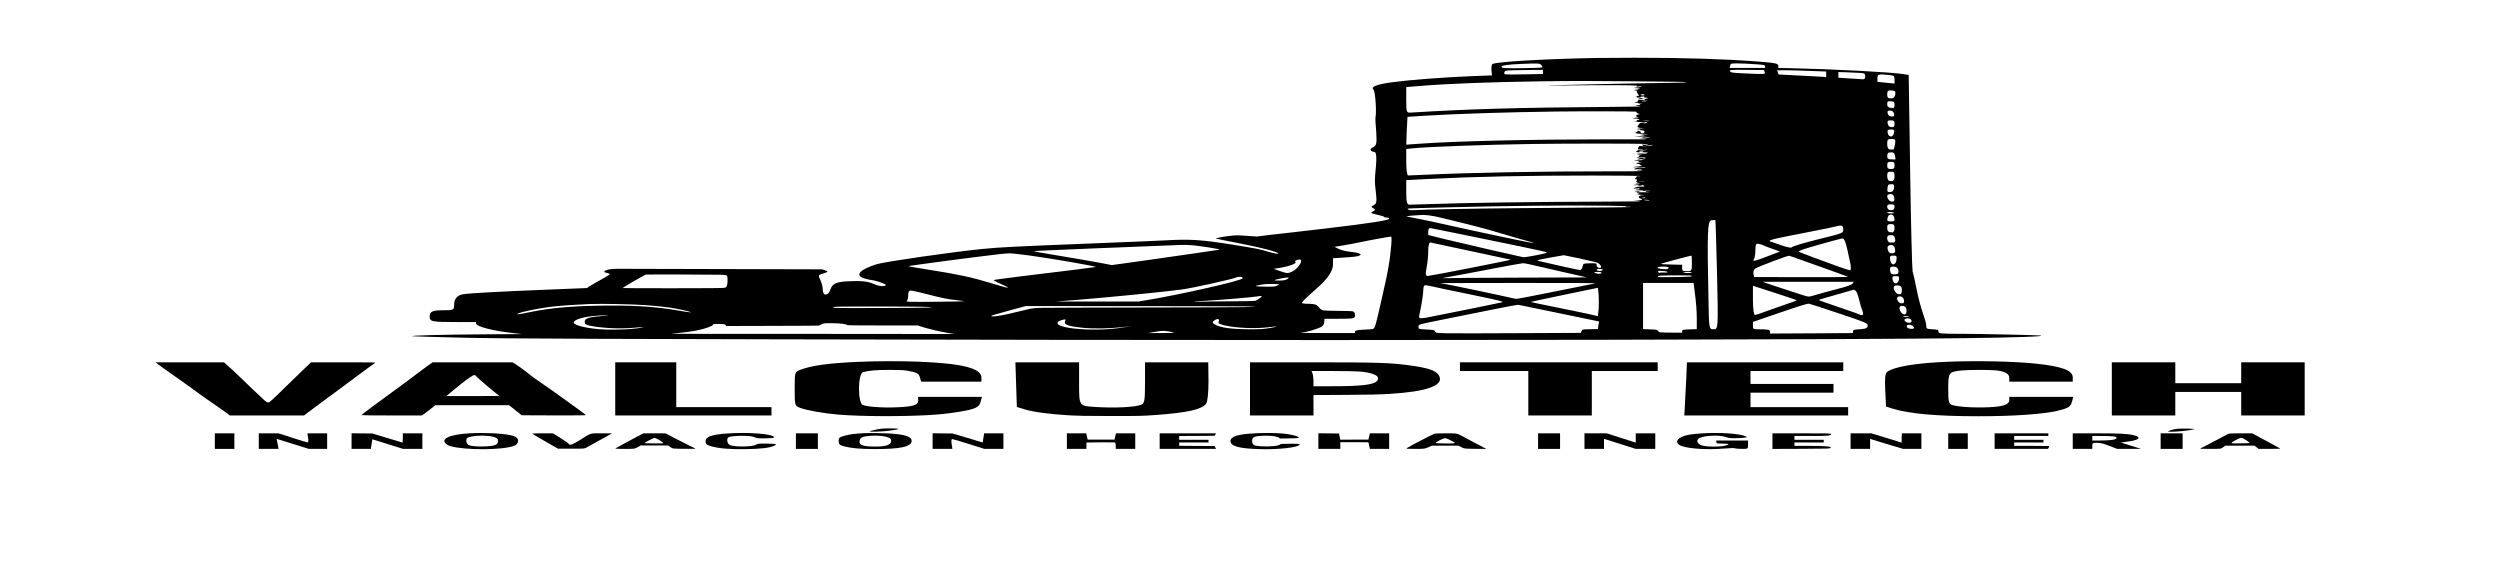 <?xml version="1.0" encoding="UTF-8"?>
<svg xmlns="http://www.w3.org/2000/svg" xmlns:xlink="http://www.w3.org/1999/xlink" width="300px" height="70px" viewBox="0 0 300 70" version="1.1">
<g id="surface1">
<path style=" stroke:none;fill-rule:nonzero;fill:rgb(0%,0%,0%);fill-opacity:1;" d="M 191.457 6.957 C 185.246 7.078 179.707 7.402 179.094 7.68 C 179.004 7.73 178.945 8.059 178.977 8.406 L 179.035 9.047 L 176.457 9.145 C 173.262 9.273 169.102 9.594 167.082 9.867 C 165.176 10.125 164.445 10.418 164.824 10.773 C 165.031 10.961 165.207 13.43 165.059 14.082 C 165.031 14.168 165.059 14.957 165.148 15.836 C 165.234 17.211 165.176 17.465 164.797 17.656 C 164.297 17.883 164.387 18.148 164.973 18.258 C 165.148 18.289 165.207 18.93 165.117 19.898 C 164.941 21.812 164.941 21.652 165.117 23.188 C 165.234 24.172 165.176 24.469 164.855 24.613 C 164.531 24.77 164.504 24.836 164.797 24.988 C 165.059 25.133 165.059 25.215 164.766 25.367 C 164.414 25.551 164.445 25.57 165.234 25.758 C 165.734 25.867 166.113 25.988 166.113 26.031 C 166.113 26.078 166.262 26.113 166.406 26.113 C 166.582 26.113 166.699 26.172 166.699 26.246 C 166.699 26.434 164.27 26.805 159.289 27.395 C 157.062 27.652 154.953 27.898 154.602 27.938 C 154.25 27.973 153.254 28.086 152.375 28.191 L 150.82 28.383 L 149.621 28.301 C 148.449 28.219 148.391 28.219 147.598 28.305 C 146.809 28.391 145.898 28.566 145.898 28.625 C 145.898 28.637 147.16 28.898 148.711 29.195 C 151.496 29.727 153.75 30.344 153.34 30.445 C 153.254 30.473 152.754 30.379 152.285 30.234 C 151.172 29.898 150.793 29.824 148.008 29.375 C 144.289 28.777 142.793 28.676 140.188 28.828 C 139.543 28.871 135.41 29.043 130.988 29.215 C 121.934 29.57 120 29.668 117.922 29.871 C 114.316 30.227 106.23 31.395 105.207 31.703 C 103.156 32.34 102.539 33.043 103.711 33.406 C 104.035 33.5 104.414 33.598 104.59 33.609 C 105.176 33.664 106.379 34.098 106.289 34.215 C 106.145 34.418 105.469 34.355 104.883 34.09 C 104.121 33.742 103.301 33.664 101.516 33.77 C 100.43 33.832 99.934 34.062 99.727 34.555 C 99.523 35.16 99.316 35.367 98.996 35.34 C 98.848 35.324 98.73 35.051 98.73 34.73 C 98.73 34.406 98.586 33.891 98.438 33.582 C 98.176 33.055 98.176 33.004 98.73 32.836 C 99.406 32.629 99.434 32.586 98.996 32.434 L 98.672 32.32 L 87.043 32.289 C 80.656 32.27 75.176 32.258 74.855 32.258 C 73.535 32.25 73.242 32.27 72.832 32.398 C 72.363 32.539 72.422 32.688 72.98 32.797 C 73.273 32.848 73.215 32.941 72.688 33.234 C 71.574 33.852 70.93 34.238 70.664 34.406 L 70.43 34.566 L 65.305 34.773 C 59.68 35 56.281 35.188 55.547 35.312 C 54.875 35.434 54.492 35.867 54.492 36.578 C 54.492 37.215 54.434 37.234 53.027 37.234 C 51.914 37.234 51.562 37.402 51.562 37.949 C 51.562 38.609 51.738 38.645 54.934 38.645 L 57.129 38.645 L 57.129 38.805 C 57.129 39.18 59.062 39.684 61.555 39.969 L 62.668 40.09 L 58.215 40.117 C 52.91 40.152 48.957 40.258 49.543 40.352 C 49.66 40.371 51.562 40.426 55.227 40.516 C 60.586 40.645 70.488 40.684 126.418 40.781 C 168.078 40.859 223.125 40.754 235.695 40.582 C 242.375 40.492 245.598 40.371 244.836 40.258 C 244.543 40.215 237.656 40.062 235.695 40.059 C 232.793 40.055 232.617 40.039 232.617 39.781 C 232.617 39.578 232.531 39.547 231.887 39.512 C 231.184 39.469 231.152 39.453 231.152 39.07 C 231.152 38.848 230.949 38.137 230.715 37.484 C 230.48 36.832 230.156 35.559 229.98 34.656 C 229.805 33.754 229.602 32.82 229.512 32.586 C 229.453 32.348 229.309 26.941 229.219 20.574 L 229.043 9 L 228.457 8.898 C 226.992 8.66 219.961 8.289 214.746 8.18 L 213.398 8.152 L 213.398 7.91 C 213.398 7.613 213.105 7.551 210.938 7.383 C 207.16 7.086 201.828 6.922 196.172 6.93 C 194.062 6.938 191.953 6.949 191.457 6.957 Z M 184.98 7.84 C 185.098 7.965 185.098 8.09 185.012 8.105 C 184.922 8.129 183.926 8.16 182.785 8.18 C 180.559 8.215 180.176 8.188 180.176 7.996 C 180.207 7.848 180.969 7.738 182.434 7.676 C 184.719 7.578 184.777 7.582 184.98 7.84 Z M 210.586 7.703 C 211.73 7.785 211.816 7.801 211.816 7.977 L 211.816 8.156 L 207.57 8.156 L 207.598 7.984 C 207.656 7.609 207.656 7.609 208.535 7.609 C 208.977 7.609 209.883 7.652 210.586 7.703 Z M 211.758 8.645 C 211.875 8.922 211.816 8.926 209.355 8.809 C 208.039 8.746 207.746 8.715 207.656 8.617 C 207.453 8.375 207.57 8.363 209.707 8.387 L 211.672 8.406 Z M 185.156 8.633 L 185.156 8.879 L 183.047 8.918 C 181.875 8.941 180.793 8.945 180.676 8.926 C 180.527 8.914 180.469 8.801 180.527 8.676 C 180.617 8.453 180.617 8.453 181.789 8.426 C 182.434 8.414 183.457 8.395 184.074 8.391 L 185.156 8.387 Z M 217.121 8.508 L 219.141 8.582 L 219.141 9.238 L 216.301 9.086 L 213.43 8.938 L 213.34 8.68 L 213.254 8.43 L 214.191 8.43 C 214.688 8.43 216.008 8.461 217.121 8.508 Z M 223.301 8.754 C 223.742 8.789 223.828 8.859 223.828 9.164 C 223.828 9.363 223.742 9.523 223.594 9.516 C 223.477 9.508 222.773 9.465 221.984 9.414 L 220.605 9.328 L 220.605 8.648 L 221.691 8.68 C 222.305 8.699 223.039 8.73 223.301 8.754 Z M 226.699 9.004 C 227.285 9.07 227.344 9.109 227.344 9.551 L 227.344 10.027 L 226.32 9.926 L 225.293 9.82 L 225.293 9.375 C 225.293 8.898 225.441 8.863 226.699 9.004 Z M 195.996 9.758 C 198.488 9.785 200.918 9.812 201.387 9.816 C 201.855 9.816 202.297 9.844 202.355 9.871 C 202.414 9.902 201.594 9.93 200.039 9.949 C 196.262 9.988 186.594 10.203 186.066 10.258 C 185.684 10.293 185.742 10.301 186.328 10.281 C 188.027 10.223 195.383 10.195 195.793 10.246 C 196.027 10.277 196.262 10.285 196.379 10.273 C 196.465 10.258 196.496 10.293 196.406 10.355 C 196.348 10.41 196.348 10.43 196.465 10.398 C 196.555 10.371 196.758 10.355 196.906 10.367 C 197.258 10.402 196.523 10.523 196.145 10.492 C 195.996 10.477 196.113 10.508 196.406 10.562 C 196.965 10.664 196.965 10.664 196.406 10.664 C 195.996 10.664 195.938 10.672 196.23 10.703 C 196.465 10.723 196.641 10.758 196.641 10.777 C 196.641 10.797 196.465 10.832 196.23 10.852 C 196.027 10.875 195.996 10.891 196.172 10.891 C 196.348 10.891 196.465 10.945 196.438 11.016 C 196.438 11.086 196.496 11.23 196.582 11.332 C 196.699 11.438 196.699 11.516 196.582 11.508 C 196.465 11.492 196.379 11.539 196.379 11.598 C 196.379 11.66 196.465 11.711 196.613 11.711 C 196.758 11.711 196.875 11.68 196.875 11.645 C 196.875 11.605 197.023 11.574 197.199 11.574 C 197.344 11.574 197.402 11.598 197.285 11.625 C 197.199 11.652 197.285 11.695 197.492 11.715 C 197.844 11.75 197.844 11.77 197.52 11.848 C 197.316 11.898 197.258 11.969 197.375 12 C 197.492 12.031 197.375 12.031 197.082 11.988 C 196.641 11.934 196.582 11.941 196.582 12.027 C 196.582 12.164 196.555 12.18 196.23 12.277 C 196.027 12.336 196.027 12.352 196.262 12.332 C 196.438 12.312 196.582 12.332 196.582 12.367 C 196.582 12.41 196.758 12.441 196.965 12.445 C 197.227 12.445 197.227 12.453 196.965 12.469 C 196.758 12.48 196.699 12.523 196.789 12.562 C 196.906 12.613 196.848 12.629 196.641 12.605 C 196.145 12.559 196.203 12.652 196.73 12.727 C 197.109 12.789 196.672 12.801 193.125 12.828 C 182.199 12.91 176.164 13.082 169.277 13.512 C 168.781 13.543 168.75 13.453 168.75 11.996 L 168.75 10.449 L 170.508 10.305 C 173.645 10.043 179.035 9.84 184.953 9.758 C 188.848 9.703 190.898 9.703 195.996 9.758 Z M 227.402 10.969 C 227.461 11.043 227.461 11.258 227.402 11.449 C 227.316 11.715 227.199 11.805 226.875 11.805 C 226.555 11.805 226.465 11.707 226.465 11.324 C 226.465 10.938 226.555 10.848 226.875 10.848 C 227.141 10.848 227.344 10.902 227.402 10.969 Z M 197.344 11.387 C 197.344 11.438 197.227 11.465 197.109 11.457 C 196.992 11.441 196.875 11.402 196.875 11.367 C 196.875 11.328 196.992 11.301 197.109 11.301 C 197.227 11.301 197.344 11.344 197.344 11.387 Z M 197.609 12.121 C 197.52 12.145 197.285 12.168 197.141 12.168 C 196.965 12.168 196.934 12.145 197.023 12.121 C 197.109 12.094 197.344 12.078 197.492 12.078 C 197.668 12.078 197.695 12.094 197.609 12.121 Z M 227.344 12.586 C 227.344 12.945 227.285 12.992 226.906 12.941 C 226.582 12.902 226.465 12.789 226.465 12.504 C 226.465 12.188 226.523 12.133 226.906 12.148 C 227.258 12.172 227.344 12.262 227.344 12.586 Z M 227.285 13.645 C 227.344 13.918 227.285 13.996 226.992 13.98 C 226.73 13.969 226.582 13.844 226.523 13.609 C 226.465 13.336 226.523 13.258 226.816 13.27 C 227.082 13.285 227.227 13.406 227.285 13.645 Z M 196.32 13.398 C 196.348 13.422 196.379 13.48 196.406 13.52 C 196.438 13.566 196.555 13.625 196.672 13.656 C 196.789 13.684 196.758 13.723 196.613 13.734 C 196.203 13.777 196.289 14.086 196.699 14.055 C 196.875 14.039 196.699 14.074 196.32 14.121 C 195.852 14.191 195.762 14.219 196.086 14.219 C 196.613 14.219 196.965 14.34 196.555 14.383 C 196.406 14.395 196.348 14.445 196.438 14.496 C 196.555 14.551 196.496 14.582 196.23 14.582 C 195.938 14.582 195.938 14.594 196.262 14.625 C 196.496 14.648 196.848 14.656 197.051 14.641 C 197.551 14.613 197.902 14.715 197.492 14.777 C 197.227 14.82 197.199 14.816 197.344 14.746 C 197.492 14.688 197.434 14.668 197.168 14.684 C 196.965 14.691 196.758 14.785 196.699 14.879 C 196.641 14.98 196.555 15.094 196.523 15.129 C 196.438 15.285 196.613 15.359 197.109 15.363 C 197.551 15.367 197.551 15.371 197.109 15.391 C 196.848 15.398 196.555 15.441 196.465 15.477 C 196.379 15.516 196.406 15.531 196.613 15.516 C 196.789 15.5 196.875 15.523 196.816 15.566 C 196.758 15.617 196.875 15.648 197.051 15.645 C 197.227 15.641 197.344 15.707 197.344 15.816 C 197.316 16.023 196.875 16.062 196.875 15.863 C 196.875 15.785 196.758 15.715 196.582 15.699 C 196.406 15.688 196.379 15.703 196.465 15.746 C 196.582 15.781 196.523 15.84 196.348 15.871 C 195.938 15.949 196.699 16.109 197.227 16.059 C 197.492 16.035 197.461 16.051 197.168 16.109 C 196.758 16.188 196.789 16.191 197.258 16.164 C 197.961 16.125 197.871 16.156 196.965 16.293 L 196.145 16.41 L 197.023 16.383 C 197.754 16.359 197.812 16.363 197.375 16.406 C 197.109 16.434 196.934 16.48 197.051 16.5 C 197.141 16.527 197.402 16.523 197.695 16.488 C 198.105 16.434 198.105 16.441 197.785 16.535 C 197.461 16.625 197.344 16.629 196.934 16.578 C 196.555 16.535 196.555 16.543 196.992 16.621 L 197.52 16.719 L 192.746 16.719 C 183.547 16.727 174.758 16.93 170.363 17.246 L 168.75 17.359 L 168.809 15.691 L 168.898 14.023 L 170.801 13.898 C 174.523 13.664 180.617 13.465 186.77 13.383 C 189.641 13.344 196.289 13.355 196.32 13.398 Z M 197.902 14.527 C 197.812 14.543 197.578 14.527 197.375 14.496 C 197.109 14.449 197.141 14.445 197.551 14.473 C 197.844 14.488 197.988 14.516 197.902 14.527 Z M 227.344 14.859 C 227.344 15.172 227.258 15.27 226.992 15.258 C 226.73 15.242 226.582 15.105 226.523 14.844 C 226.465 14.512 226.523 14.445 226.906 14.445 C 227.258 14.445 227.344 14.52 227.344 14.859 Z M 227.285 15.961 C 227.227 16.207 227.082 16.383 226.906 16.383 C 226.73 16.383 226.582 16.207 226.523 15.961 C 226.465 15.605 226.523 15.539 226.906 15.539 C 227.285 15.539 227.344 15.605 227.285 15.961 Z M 227.402 17.305 C 227.344 17.648 227.258 17.941 227.199 17.945 C 227.141 17.957 226.965 17.949 226.789 17.934 C 226.582 17.914 226.465 17.676 226.465 17.289 C 226.465 16.738 226.523 16.68 226.992 16.68 C 227.434 16.68 227.492 16.734 227.402 17.305 Z M 197.402 17.281 C 197.902 17.359 197.844 17.43 197.344 17.367 C 197.023 17.328 196.992 17.34 197.109 17.43 L 197.227 17.547 L 197.785 17.449 C 198.105 17.395 198.34 17.367 198.34 17.395 C 198.34 17.48 197.285 17.59 196.965 17.539 C 196.758 17.508 196.641 17.523 196.641 17.602 C 196.641 17.66 196.613 17.723 196.582 17.75 C 196.555 17.773 196.523 17.836 196.555 17.887 C 196.582 17.965 196.641 17.969 196.875 17.91 C 197.023 17.875 197.168 17.863 197.168 17.891 C 197.168 17.918 196.992 17.965 196.789 17.992 C 196.32 18.051 196.172 18.273 196.613 18.273 C 196.758 18.273 196.848 18.258 196.73 18.234 C 196.641 18.211 196.699 18.18 196.875 18.16 C 197.023 18.148 197.168 18.16 197.168 18.203 C 197.168 18.238 197.316 18.273 197.52 18.285 C 198.02 18.312 197.551 18.461 196.875 18.488 C 196.555 18.504 196.379 18.531 196.465 18.551 C 196.555 18.574 196.789 18.578 196.965 18.562 C 197.168 18.543 197.141 18.562 196.906 18.605 C 196.699 18.648 196.582 18.711 196.672 18.75 C 196.758 18.781 196.672 18.836 196.496 18.863 C 196.32 18.891 196.289 18.914 196.465 18.914 C 196.641 18.914 196.906 18.891 197.109 18.859 C 197.375 18.816 197.461 18.816 197.461 18.859 C 197.461 18.891 197.344 18.914 197.227 18.914 C 197.082 18.914 196.816 18.961 196.641 19.027 C 196.262 19.152 196.672 19.188 197.141 19.059 C 197.316 19.016 197.461 19.004 197.461 19.035 C 197.461 19.062 197.316 19.105 197.168 19.117 C 196.992 19.137 196.934 19.168 197.023 19.191 C 197.141 19.215 196.992 19.23 196.758 19.23 C 196.523 19.23 196.23 19.254 196.145 19.277 C 196.027 19.305 196.113 19.316 196.348 19.312 C 196.582 19.305 196.699 19.332 196.641 19.387 C 196.582 19.434 196.699 19.492 196.934 19.516 C 197.227 19.551 197.199 19.555 196.816 19.535 C 196.465 19.52 196.348 19.535 196.379 19.602 C 196.406 19.645 196.555 19.688 196.699 19.688 C 196.848 19.688 196.875 19.699 196.789 19.715 C 196.699 19.734 196.73 19.781 196.906 19.828 C 197.109 19.891 197.051 19.926 196.582 19.969 C 196.262 20 195.996 20.047 195.996 20.07 C 195.996 20.098 196.145 20.094 196.32 20.066 C 196.699 20.008 197.461 20.039 197.461 20.105 C 197.461 20.137 197.316 20.133 197.082 20.102 C 196.758 20.066 196.582 20.078 196.32 20.172 C 195.969 20.297 196.145 20.391 196.555 20.285 C 196.73 20.238 196.848 20.242 196.965 20.301 C 197.082 20.344 197.051 20.367 196.906 20.352 C 196.758 20.34 196.582 20.355 196.465 20.395 C 196.379 20.438 196.496 20.461 196.789 20.461 C 197.168 20.461 197.199 20.477 196.934 20.516 C 196.699 20.555 195.441 20.566 192.863 20.562 C 186.035 20.539 176.133 20.723 171.094 20.965 C 170.039 21.012 169.102 21.055 168.984 21.055 C 168.84 21.055 168.75 20.34 168.75 19.465 L 168.75 17.875 L 169.484 17.801 C 171.301 17.613 178.332 17.359 183.84 17.277 C 188.086 17.211 196.992 17.219 197.402 17.281 Z M 197.461 18.023 C 197.258 18.059 196.965 18.094 196.789 18.094 C 196.613 18.094 196.73 18.059 197.051 18.023 C 197.785 17.938 197.93 17.938 197.461 18.023 Z M 227.402 18.695 C 227.461 18.926 227.461 19.125 227.434 19.137 C 227.402 19.145 227.168 19.141 226.906 19.125 C 226.555 19.105 226.465 19.016 226.465 18.715 C 226.465 18.508 226.555 18.32 226.672 18.305 C 227.168 18.23 227.316 18.305 227.402 18.695 Z M 227.344 19.848 C 227.344 20.203 227.258 20.281 226.906 20.281 C 226.555 20.281 226.465 20.203 226.465 19.848 C 226.465 19.492 226.555 19.414 226.906 19.414 C 227.258 19.414 227.344 19.492 227.344 19.848 Z M 227.344 21.168 C 227.344 21.688 227.109 21.855 226.641 21.664 C 226.555 21.625 226.465 21.367 226.465 21.094 C 226.465 20.684 226.555 20.598 226.906 20.598 C 227.285 20.598 227.344 20.695 227.344 21.168 Z M 196.672 21.109 C 196.934 21.137 196.906 21.145 196.613 21.145 C 196.379 21.145 196.262 21.156 196.348 21.172 C 196.438 21.188 196.406 21.27 196.289 21.355 C 196.145 21.441 196.172 21.512 196.32 21.512 C 196.465 21.512 196.496 21.594 196.406 21.691 C 196.289 21.812 196.348 21.898 196.582 21.941 C 196.848 21.988 196.848 22.012 196.613 22.012 C 196.438 22.012 196.289 22.035 196.289 22.062 C 196.289 22.086 196.465 22.094 196.672 22.078 C 196.848 22.062 196.789 22.078 196.523 22.117 C 195.82 22.203 195.852 22.254 196.582 22.215 C 196.906 22.203 197.168 22.203 197.199 22.227 C 197.199 22.242 197.258 22.297 197.316 22.34 C 197.375 22.391 197.258 22.406 196.992 22.391 C 196.758 22.375 196.465 22.414 196.289 22.488 C 195.91 22.648 195.91 22.672 196.379 22.613 C 196.672 22.578 196.758 22.586 196.758 22.648 C 196.758 22.695 196.641 22.723 196.523 22.715 C 196.406 22.699 196.289 22.715 196.289 22.734 C 196.289 22.762 196.496 22.785 196.73 22.785 C 196.965 22.785 197.168 22.805 197.168 22.832 C 197.168 22.855 196.992 22.879 196.758 22.879 C 196.145 22.879 195.938 22.953 196.465 22.988 C 196.699 23 196.816 22.996 196.73 22.973 C 196.555 22.922 197.695 22.855 197.961 22.895 C 198.078 22.91 197.988 22.922 197.812 22.922 C 197.609 22.922 197.461 22.953 197.461 22.996 C 197.461 23.035 197.609 23.051 197.812 23.031 C 197.988 23.016 198.047 23.02 197.961 23.047 C 197.844 23.074 197.434 23.082 197.051 23.074 C 196.32 23.051 196.172 23.105 196.672 23.227 C 196.789 23.254 196.699 23.289 196.523 23.301 C 196.289 23.316 196.438 23.344 196.875 23.371 C 197.285 23.398 197.402 23.418 197.168 23.418 C 196.641 23.426 196.465 23.711 196.875 23.84 C 197.258 23.945 196.965 24.062 196.32 24.066 C 195.938 24.066 195.969 24.074 196.406 24.102 C 197.375 24.164 196.582 24.18 193.215 24.191 C 183.781 24.223 175.84 24.332 171.359 24.496 C 170.332 24.531 169.309 24.562 169.133 24.562 C 168.84 24.562 168.75 24.238 168.75 23.086 L 168.75 21.613 L 171.477 21.473 C 177.102 21.188 183.34 21.059 191.105 21.066 C 193.977 21.074 196.496 21.09 196.672 21.109 Z M 197.375 21.812 C 197.285 21.824 197.023 21.828 196.816 21.816 C 196.582 21.801 196.672 21.789 196.992 21.789 C 197.316 21.785 197.492 21.797 197.375 21.812 Z M 227.285 22.566 C 227.227 22.895 227.082 23.035 226.816 23.051 C 226.523 23.062 226.438 22.969 226.496 22.621 C 226.523 22.156 226.582 22.102 227.082 22.102 C 227.258 22.102 227.344 22.285 227.285 22.566 Z M 227.316 23.77 C 227.344 24.109 227.285 24.203 226.992 24.191 C 226.613 24.168 226.289 23.473 226.582 23.348 C 226.992 23.191 227.285 23.363 227.316 23.77 Z M 197.461 23.742 C 197.461 23.766 197.316 23.789 197.141 23.789 C 196.992 23.789 196.934 23.766 197.023 23.742 C 197.109 23.715 197.258 23.699 197.344 23.699 C 197.402 23.699 197.461 23.715 197.461 23.742 Z M 197.902 24.016 C 197.988 24.039 197.961 24.062 197.785 24.062 C 197.637 24.062 197.402 24.039 197.316 24.016 C 197.227 23.988 197.258 23.973 197.434 23.973 C 197.578 23.973 197.812 23.988 197.902 24.016 Z M 227.344 24.809 C 227.344 24.969 227.258 25.137 227.168 25.18 C 226.816 25.32 226.465 25.148 226.465 24.824 C 226.465 24.582 226.555 24.52 226.906 24.52 C 227.258 24.52 227.344 24.582 227.344 24.809 Z M 192.863 24.684 C 194.531 24.703 195.117 24.73 195.117 24.777 C 195.117 24.812 195.266 24.828 195.41 24.812 C 195.586 24.801 195.703 24.805 195.703 24.828 C 195.703 24.875 194.387 24.887 182.668 24.977 C 176.953 25.023 170.977 25.133 169.602 25.219 C 169.25 25.242 169.074 25.219 168.984 25.133 C 168.809 25 168.547 25.016 173.438 24.887 C 180.734 24.695 188 24.617 192.863 24.684 Z M 227.285 25.535 C 227.344 25.578 227.199 25.613 226.934 25.613 C 226.641 25.613 226.465 25.57 226.465 25.516 C 226.465 25.406 227.141 25.422 227.285 25.535 Z M 227.316 26.16 C 227.375 26.516 227.316 26.57 226.906 26.57 C 226.496 26.57 226.438 26.516 226.496 26.215 C 226.523 26.023 226.613 25.836 226.699 25.805 C 227.023 25.66 227.227 25.781 227.316 26.16 Z M 172.148 25.953 C 172.559 26.039 173.352 26.219 173.848 26.352 C 174.375 26.48 175.605 26.789 176.602 27.027 C 177.57 27.27 179.238 27.73 180.293 28.055 C 181.348 28.379 182.668 28.762 183.223 28.902 C 183.781 29.047 184.133 29.168 183.984 29.168 C 183.723 29.168 176.691 27.68 173.293 26.91 C 172.207 26.66 170.715 26.352 170.012 26.219 C 169.336 26.09 168.75 25.973 168.75 25.957 C 168.75 25.918 170.305 25.797 170.859 25.793 C 171.125 25.793 171.711 25.867 172.148 25.953 Z M 206.047 32.957 C 206.191 39.402 206.191 39.512 205.637 39.512 C 205.078 39.512 205.078 39.43 205.02 36.078 C 204.844 27.844 204.902 26.477 205.371 26.434 C 205.605 26.41 205.812 26.395 205.84 26.398 C 205.871 26.406 205.957 29.359 206.047 32.957 Z M 227.344 27.391 C 227.344 27.664 227.227 27.891 227.082 27.891 C 226.613 27.891 226.465 27.754 226.465 27.316 C 226.465 26.965 226.555 26.887 226.906 26.887 C 227.258 26.887 227.344 26.973 227.344 27.391 Z M 221.191 27.508 C 221.191 27.984 221.281 27.949 217.941 28.777 C 216.594 29.113 215.039 29.578 215.039 29.652 C 215.039 29.789 214.484 29.695 213.75 29.426 C 213.312 29.27 212.785 29.09 212.551 29.02 C 211.992 28.852 212.375 28.746 216.68 27.914 C 218.645 27.535 220.312 27.191 220.402 27.148 C 220.52 27.105 220.723 27.07 220.898 27.07 C 221.074 27.07 221.191 27.238 221.191 27.508 Z M 174.816 28.004 C 180.469 29.152 185.246 30.145 185.508 30.242 C 185.742 30.324 185.566 30.387 184.395 30.621 C 183.633 30.773 182.902 30.883 182.785 30.867 C 182.375 30.793 175.43 29.199 173.438 28.711 L 171.387 28.203 L 171.387 27.766 C 171.387 27.52 171.504 27.344 171.621 27.367 C 171.77 27.395 173.203 27.676 174.816 28.004 Z M 227.402 28.625 C 227.492 29.051 227.375 29.156 226.789 29.102 C 226.438 29.066 226.32 28.293 226.672 28.242 C 227.168 28.164 227.316 28.242 227.402 28.625 Z M 166.875 30.18 C 166.789 31.164 166.496 32.809 166.262 33.836 C 166.027 34.863 165.703 36.332 165.527 37.098 C 165.352 37.863 165.148 38.715 165.059 38.996 C 164.883 39.496 164.883 39.504 164.121 39.535 C 162.949 39.578 162.598 39.645 162.598 39.812 L 162.598 39.969 L 159.375 39.969 C 157.414 39.969 156.152 39.949 156.152 39.922 C 156.152 39.895 156.27 39.875 156.387 39.875 C 156.711 39.875 158.027 39.492 158.496 39.262 C 158.73 39.16 158.906 38.891 158.906 38.668 L 158.938 38.258 L 160.285 38.254 C 162.598 38.25 162.598 38.246 162.598 37.785 C 162.598 37.543 162.48 37.359 162.277 37.348 C 162.102 37.328 161.309 37.309 160.52 37.305 C 159.727 37.301 158.938 37.273 158.789 37.25 C 158.645 37.227 158.438 37.086 158.32 36.938 C 158.059 36.566 157.766 36.457 157.031 36.457 C 156.711 36.457 156.359 36.43 156.27 36.395 C 156.125 36.332 156.562 35.875 158.059 34.566 C 159.316 33.469 159.961 32.508 159.961 31.723 L 159.961 30.988 L 160.781 30.938 C 162.57 30.824 162.863 30.789 163.156 30.66 C 163.535 30.496 162.98 30.301 161.867 30.188 C 161.426 30.141 160.957 30.023 160.637 29.867 L 160.137 29.621 L 161.191 29.449 C 161.75 29.359 162.598 29.199 163.066 29.098 C 164.18 28.855 166.73 28.391 166.934 28.391 C 167.023 28.391 166.992 29.199 166.875 30.18 Z M 221.984 31.344 C 222.129 31.934 222.129 32.422 222.043 32.43 C 221.926 32.438 221.223 32.215 220.461 31.934 C 219.699 31.656 218.352 31.152 217.441 30.828 C 216.562 30.5 215.832 30.215 215.832 30.184 C 215.832 30.152 216.066 30.035 216.359 29.934 C 216.973 29.719 220.488 28.723 221.016 28.625 C 221.34 28.555 221.484 28.914 221.984 31.344 Z M 175.488 29.918 C 177.422 30.344 179.504 30.789 180.117 30.91 C 180.703 31.031 181.23 31.145 181.289 31.164 C 181.379 31.203 171.914 33.059 171.359 33.113 C 171.066 33.141 171.035 32.922 171.184 32.148 C 171.301 31.602 171.387 30.68 171.387 30.102 C 171.387 29.449 171.504 29.074 171.652 29.098 C 171.828 29.125 173.527 29.488 175.488 29.918 Z M 211.523 29.406 C 211.523 29.43 211.992 29.613 212.551 29.812 L 213.605 30.184 L 212.227 30.711 C 210.645 31.332 210.207 31.43 210.469 31.109 C 210.559 30.984 210.645 30.5 210.645 30.035 C 210.676 29.281 210.703 29.199 211.086 29.277 C 211.32 29.324 211.523 29.387 211.523 29.406 Z M 145.312 29.734 C 146.25 29.883 146.516 29.953 146.25 29.977 C 146.074 30 144.758 30.188 143.352 30.402 C 141.914 30.609 139.512 30.957 137.988 31.172 C 136.465 31.383 134.797 31.613 134.328 31.684 L 133.418 31.809 L 131.691 31.48 C 130.723 31.301 128.555 30.93 126.887 30.656 C 125.012 30.355 123.926 30.152 124.102 30.125 C 124.309 30.09 136.379 29.59 141.652 29.395 C 142.676 29.359 143.352 29.422 145.312 29.734 Z M 227.402 29.879 C 227.492 30.316 227.316 30.457 226.848 30.379 C 226.582 30.336 226.379 29.645 226.582 29.512 C 226.992 29.266 227.316 29.414 227.402 29.879 Z M 123.547 30.66 C 126.125 31.008 131.66 31.965 131.484 32.039 C 131.398 32.074 128.496 32.434 122.402 33.172 C 120.645 33.383 119.238 33.582 119.238 33.613 C 119.238 33.645 119.473 33.781 119.766 33.914 C 121.555 34.707 121.32 34.723 118.918 33.973 C 116.66 33.285 114.992 32.922 111.562 32.383 C 110.156 32.16 108.984 31.965 108.984 31.949 C 108.984 31.891 116.984 30.836 119.941 30.496 C 120.441 30.441 120.996 30.398 121.203 30.398 C 121.406 30.398 122.461 30.516 123.547 30.66 Z M 189.492 31 C 190.43 31.207 191.367 31.422 191.543 31.473 C 192.043 31.617 192.363 32.195 191.926 32.156 C 191.75 32.137 191.602 32.004 191.602 31.852 C 191.602 31.582 191.602 31.578 190.812 31.594 C 189.992 31.613 189.992 31.613 189.902 32.004 C 189.875 32.223 189.727 32.402 189.609 32.402 C 189.434 32.402 187.004 31.875 184.805 31.355 C 184.277 31.234 184.309 31.234 185.918 30.93 C 186.828 30.762 187.59 30.625 187.648 30.625 C 187.707 30.625 188.527 30.793 189.492 31 Z M 203.027 31.605 C 203.027 32.508 203 32.539 202.441 32.539 C 201.914 32.539 201.855 32.508 201.855 32.156 L 201.855 31.773 L 200.508 31.742 C 199.426 31.719 199.219 31.695 199.367 31.637 C 199.57 31.551 202.852 30.672 202.969 30.672 C 203 30.672 203.027 31.09 203.027 31.605 Z M 215.801 31.066 C 218.879 32.152 221.777 33.207 221.777 33.234 C 221.777 33.254 219.23 33.262 216.152 33.258 L 210.5 33.246 L 210.41 32.836 C 210.352 32.605 210.469 32.332 210.645 32.219 C 211.027 31.984 214.512 30.664 214.688 30.691 C 214.746 30.703 215.273 30.871 215.801 31.066 Z M 227.578 31.203 C 227.461 31.906 226.934 31.895 226.816 31.195 C 226.758 30.742 226.816 30.672 227.199 30.672 C 227.578 30.672 227.637 30.742 227.578 31.203 Z M 156.066 31.578 C 155.715 32.246 155.012 32.766 154.426 32.766 C 154.336 32.766 153.926 32.652 153.547 32.512 L 152.844 32.262 L 153.605 32.137 C 154.719 31.957 155.656 31.602 155.449 31.438 C 155.363 31.363 155.449 31.258 155.625 31.203 C 155.949 31.109 155.977 31.109 156.094 31.191 C 156.152 31.238 156.152 31.414 156.066 31.578 Z M 183.605 31.73 C 183.957 31.809 185.625 32.195 187.324 32.586 L 190.43 33.289 L 182.168 33.316 C 177.598 33.332 173.613 33.359 173.293 33.383 C 172.941 33.406 173.234 33.332 174.023 33.195 C 174.758 33.07 176.984 32.656 178.945 32.273 C 180.938 31.895 182.637 31.582 182.754 31.582 C 182.871 31.582 183.254 31.648 183.605 31.73 Z M 200.188 32.055 C 200.332 32.113 200.156 32.312 199.953 32.312 C 199.133 32.312 198.547 32.109 199.133 32.023 C 199.453 31.969 200.039 31.988 200.188 32.055 Z M 227.695 32.184 C 227.785 32.293 227.844 32.504 227.812 32.652 C 227.785 32.863 227.695 32.926 227.344 32.926 C 226.992 32.926 226.875 32.844 226.816 32.516 C 226.789 32.293 226.816 32.082 226.875 32.051 C 227.168 31.934 227.578 31.996 227.695 32.184 Z M 192.277 32.32 C 192.453 32.406 192.16 32.543 191.867 32.512 C 191.516 32.48 191.516 32.266 191.867 32.266 C 192.012 32.266 192.188 32.293 192.277 32.32 Z M 199.629 32.52 C 199.895 32.535 200.098 32.59 200.098 32.641 C 200.098 32.699 199.953 32.723 199.688 32.707 C 199.453 32.695 199.191 32.703 199.133 32.734 C 199.074 32.766 199.016 32.723 198.984 32.641 C 198.957 32.48 198.957 32.48 199.629 32.52 Z M 192.188 32.742 C 192.188 32.871 191.75 32.898 191.484 32.785 C 191.191 32.672 191.281 32.629 191.75 32.629 C 192.012 32.629 192.188 32.672 192.188 32.742 Z M 203.027 32.699 C 203.027 32.734 202.766 32.766 202.441 32.766 C 202.062 32.766 201.914 32.742 202.031 32.699 C 202.148 32.66 202.383 32.629 202.617 32.629 C 202.852 32.629 203.027 32.66 203.027 32.699 Z M 86.66 32.973 C 87.305 32.996 87.305 33.004 87.305 33.738 C 87.305 34.254 87.188 34.5 86.953 34.535 C 86.691 34.574 84.902 34.59 80.656 34.59 C 77.375 34.59 74.707 34.582 74.707 34.566 C 74.707 34.516 77.344 32.988 77.492 32.949 C 77.609 32.922 85.754 32.945 86.66 32.973 Z M 203.027 33.125 C 203.027 33.195 202.734 33.215 201.504 33.242 C 199.16 33.281 198.926 33.277 198.926 33.18 C 198.926 33.066 199.277 33.051 201.359 33.043 C 202.793 33.039 203.027 33.055 203.027 33.125 Z M 227.871 33.574 C 227.754 34.152 227.227 34.145 227.109 33.562 C 227.051 33.195 227.109 33.133 227.492 33.133 C 227.871 33.133 227.93 33.195 227.871 33.574 Z M 149.121 33.398 C 149.121 33.656 141.711 35.34 137.609 36.016 L 136.613 36.184 L 126.711 36.184 L 129.492 35.965 C 133.039 35.684 140.422 34.949 141.887 34.73 C 143.234 34.535 147.863 33.508 148.301 33.309 C 148.652 33.152 149.121 33.203 149.121 33.398 Z M 154.453 33.504 C 154.277 33.609 154.016 33.66 153.574 33.668 C 152.727 33.688 152.754 33.605 153.723 33.414 C 154.57 33.234 154.863 33.27 154.453 33.504 Z M 222.305 34.027 C 222.188 34.191 221.691 34.367 220.371 34.707 C 219.375 34.965 218.293 35.266 217.91 35.383 C 217.559 35.496 217.18 35.594 217.062 35.594 C 216.945 35.594 216.594 35.504 216.27 35.395 C 213.105 34.367 212.023 34.008 211.789 33.914 L 211.523 33.816 L 222.453 33.816 Z M 191.426 34.008 C 191.309 34.039 189.992 34.301 188.527 34.59 C 187.062 34.875 185.012 35.281 184.016 35.488 C 182.988 35.695 182.082 35.867 181.965 35.867 C 181.875 35.859 181.438 35.773 180.996 35.668 C 180.117 35.449 173.879 34.148 173.262 34.051 C 173.027 34.02 172.852 33.984 172.852 33.969 C 172.852 33.961 177.07 33.953 182.258 33.953 C 189.668 33.953 191.602 33.965 191.426 34.008 Z M 203.41 35.395 C 203.527 36.188 203.613 37.438 203.613 38.168 L 203.613 39.496 L 202.734 39.523 C 201.945 39.551 201.855 39.57 201.855 39.738 L 201.855 39.926 L 200.48 39.914 C 199.074 39.898 199.074 39.898 198.984 39.727 C 198.898 39.574 198.781 39.547 198.02 39.523 L 197.168 39.496 L 197.168 33.953 L 203.234 33.953 Z M 153.516 34.137 C 153.516 34.156 153.398 34.23 153.223 34.293 C 152.961 34.398 152.785 34.41 151.848 34.398 C 150.527 34.379 150.383 34.324 151.289 34.176 C 151.816 34.082 152.199 34.062 152.754 34.074 C 153.164 34.09 153.516 34.117 153.516 34.137 Z M 171.652 34.324 C 171.855 34.383 173.965 34.828 176.309 35.309 C 180.176 36.105 180.527 36.203 180.207 36.285 C 180 36.336 178.508 36.645 176.867 36.977 C 175.227 37.305 173.32 37.688 172.617 37.828 C 170.129 38.34 170.188 38.344 170.363 37.594 C 170.598 36.531 170.801 35.242 170.801 34.711 C 170.801 34.445 170.891 34.227 171.035 34.227 C 171.152 34.227 171.418 34.27 171.652 34.324 Z M 228.223 34.832 C 228.223 35.211 228.137 35.324 227.871 35.309 C 227.375 35.281 226.992 34.309 227.461 34.262 C 228.047 34.203 228.223 34.34 228.223 34.832 Z M 215.625 36.039 C 215.625 36.059 214.746 36.371 213.691 36.734 C 212.637 37.098 211.582 37.473 211.32 37.574 C 211.055 37.676 210.734 37.773 210.586 37.797 C 210.469 37.824 210.352 37.047 210.352 36.066 L 210.352 34.293 L 212.988 35.145 C 214.453 35.613 215.625 36.016 215.625 36.039 Z M 191.836 37.082 L 191.75 37.938 L 190.547 37.664 C 189.875 37.516 188.059 37.137 186.504 36.828 C 184.953 36.516 183.691 36.254 183.691 36.234 C 183.691 36.215 185.508 35.828 187.734 35.367 L 191.75 34.535 L 191.836 35.383 C 191.867 35.848 191.867 36.613 191.836 37.082 Z M 223.098 35.98 C 223.215 36.48 223.391 37.09 223.508 37.336 C 223.594 37.582 223.594 37.797 223.477 37.809 C 223.332 37.82 223.242 37.809 223.242 37.781 C 223.242 37.754 222.129 37.352 220.754 36.891 C 219.375 36.43 218.262 36.031 218.262 36.004 C 218.262 35.977 218.586 35.867 218.965 35.762 C 219.348 35.656 220.285 35.383 221.074 35.16 L 222.48 34.75 L 222.688 34.91 C 222.805 34.996 222.98 35.477 223.098 35.98 Z M 111.562 35.383 C 112.852 35.719 113.762 35.91 114.551 35.992 C 115.195 36.062 115.695 36.129 115.723 36.148 C 115.723 36.188 109.688 36.25 109.102 36.211 C 108.809 36.195 108.691 36.156 108.809 36.113 C 108.898 36.07 108.984 35.773 108.984 35.445 C 108.984 35.008 109.074 34.859 109.336 34.871 C 109.543 34.887 110.539 35.113 111.562 35.383 Z M 151.145 35.805 C 150.938 35.953 150.703 36.09 150.586 36.105 C 150.469 36.129 149.035 36.152 147.422 36.16 C 145.812 36.172 144.172 36.188 143.82 36.207 C 143.41 36.23 143.262 36.227 143.379 36.188 C 143.496 36.168 144.023 36.121 144.582 36.098 C 145.871 36.043 150.383 35.664 150.879 35.57 C 151.465 35.461 151.555 35.52 151.145 35.805 Z M 228.488 36.086 C 228.516 36.336 228.43 36.418 228.164 36.402 C 227.754 36.379 227.461 35.719 227.812 35.598 C 228.137 35.477 228.457 35.707 228.488 36.086 Z M 220.723 37.625 C 223.887 38.688 224.121 38.785 224.121 39.047 C 224.121 39.383 223.945 39.461 223.066 39.516 C 222.48 39.547 222.363 39.586 222.363 39.762 C 222.363 39.875 222.336 39.969 222.305 39.969 C 222.246 39.973 220.02 39.98 217.324 40 L 212.402 40.027 L 212.402 39.797 C 212.402 39.559 212.168 39.512 210.91 39.512 C 210.41 39.512 210.352 39.477 210.352 39.07 L 210.352 38.629 L 212.285 37.965 C 215.832 36.742 216.887 36.406 217.09 36.445 C 217.207 36.461 218.848 36.996 220.723 37.625 Z M 77.402 36.613 C 78.34 36.676 79.629 36.805 80.273 36.895 C 81.418 37.059 83.117 37.441 82.852 37.484 C 82.793 37.492 82.062 37.383 81.211 37.234 C 79.016 36.852 76.555 36.668 73.566 36.668 C 69.316 36.664 66.301 36.898 63.723 37.43 C 62.93 37.594 62.227 37.719 62.168 37.715 C 61.613 37.625 64.395 37.004 66.359 36.785 C 67.414 36.668 69.258 36.543 70.754 36.484 C 72.188 36.43 75.762 36.5 77.402 36.613 Z M 187.09 37.582 L 191.895 38.578 L 191.809 39.031 L 191.75 39.488 L 190.812 39.504 C 189.934 39.516 189.875 39.523 189.785 39.73 L 189.699 39.945 L 182.227 39.98 C 178.125 40.004 174.199 40.008 173.527 39.988 C 172.324 39.961 172.297 39.957 172.207 39.77 C 172.121 39.602 172.031 39.578 171.184 39.539 C 170.215 39.496 170.215 39.492 170.215 39.219 C 170.215 38.949 170.273 38.93 171.914 38.594 C 177.363 37.48 182.051 36.555 182.168 36.57 C 182.227 36.582 184.453 37.035 187.09 37.582 Z M 228.781 37.289 C 228.809 37.535 228.691 37.734 228.547 37.734 C 228.078 37.734 227.695 36.781 228.137 36.715 C 228.547 36.648 228.781 36.852 228.781 37.289 Z M 149.855 36.773 C 152.168 36.852 149.035 36.883 137.871 36.898 C 131.25 36.91 125.422 36.926 124.922 36.941 C 124.25 36.953 123.781 37.008 123.281 37.133 C 122.902 37.223 121.934 37.453 121.203 37.629 C 119.941 37.93 118.945 38.055 118.945 37.902 C 118.945 37.871 119.883 37.598 121.027 37.289 L 123.078 36.73 L 136.027 36.734 C 143.145 36.742 149.387 36.754 149.855 36.773 Z M 110.891 36.816 C 111.973 36.844 112.004 36.855 111.445 36.906 C 110.859 36.953 100.312 36.996 100.02 36.945 C 99.961 36.938 99.961 36.891 100.078 36.852 C 100.227 36.785 100.871 36.777 105 36.781 C 107.578 36.781 110.246 36.797 110.891 36.816 Z M 72.395 37.906 C 70.637 38.043 70.168 38.195 70.168 38.602 C 70.168 38.891 70.285 38.984 70.781 39.082 C 72.246 39.387 74.445 39.488 76.172 39.324 C 77.402 39.207 77.551 39.238 76.496 39.395 C 75.617 39.523 73.859 39.59 72.539 39.539 C 70.664 39.465 68.879 39.066 68.848 38.715 C 68.848 38.336 70.078 37.98 71.777 37.875 C 73.008 37.801 73.449 37.824 72.395 37.906 Z M 229.043 37.973 C 228.984 38 228.75 38.035 228.574 38.043 C 228.371 38.055 228.281 38.035 228.398 37.988 C 228.605 37.906 229.219 37.891 229.043 37.973 Z M 229.395 38.523 C 229.395 38.684 229.277 38.738 229.043 38.727 C 228.633 38.703 228.371 38.363 228.664 38.246 C 228.984 38.117 229.395 38.277 229.395 38.523 Z M 146.25 38.562 C 146.164 38.82 146.25 38.875 146.953 39.043 C 148.391 39.379 150.676 39.469 152.316 39.258 C 153.457 39.105 153.488 39.176 152.375 39.367 C 151.641 39.488 151.289 39.512 150.148 39.512 C 147.746 39.512 146.457 39.34 145.754 38.914 C 145.488 38.758 145.461 38.637 145.664 38.492 C 146.074 38.191 146.398 38.23 146.25 38.562 Z M 127.793 38.609 C 127.676 38.957 128.262 39.16 129.785 39.32 C 131.164 39.465 133.066 39.441 134.648 39.262 L 135.793 39.129 L 134.766 39.297 C 131.484 39.848 126.387 39.434 126.945 38.66 C 127.062 38.504 127.531 38.328 127.852 38.328 C 127.883 38.328 127.852 38.453 127.793 38.609 Z M 101.133 38.859 C 101.426 38.902 101.66 38.961 101.66 38.996 C 101.66 39.043 102.539 39.055 105.91 39.055 L 110.156 39.055 L 110.508 39.18 C 111.094 39.387 112.793 39.797 113.703 39.945 L 114.523 40.082 L 97.5 40.066 L 80.508 40.059 L 81.562 39.945 C 82.18 39.879 82.969 39.777 83.379 39.703 C 84.316 39.547 85.547 39.133 85.547 38.988 C 85.547 38.895 85.695 38.875 86.25 38.875 C 86.809 38.875 86.984 38.902 87.07 38.996 L 87.16 39.121 L 92.578 39.105 C 95.566 39.102 98.086 39.082 98.203 39.074 C 98.293 39.066 98.469 38.992 98.586 38.918 C 98.762 38.805 98.906 38.781 99.699 38.781 C 100.195 38.781 100.84 38.812 101.133 38.859 Z M 229.512 39.105 C 229.777 39.312 229.719 39.465 229.426 39.465 C 229.043 39.465 228.809 39.344 228.809 39.141 C 228.809 38.93 229.25 38.906 229.512 39.105 Z M 140.363 39.793 C 140.656 39.852 140.891 39.914 140.918 39.93 C 140.918 39.953 140.215 39.969 139.336 39.969 L 137.754 39.969 L 138.547 39.832 C 139.484 39.668 139.66 39.668 140.363 39.793 Z M 140.363 39.793 "/>
<path style=" stroke:none;fill-rule:nonzero;fill:rgb(0%,0%,0%);fill-opacity:1;" d="M 196.582 11.797 C 196.582 11.824 196.73 11.859 196.934 11.875 C 197.109 11.895 197.168 11.891 197.051 11.859 C 196.965 11.836 197.051 11.797 197.227 11.789 C 197.461 11.777 197.402 11.762 197.109 11.762 C 196.816 11.758 196.582 11.777 196.582 11.797 Z M 196.582 11.797 "/>
<path style=" stroke:none;fill-rule:nonzero;fill:rgb(0%,0%,0%);fill-opacity:1;" d="M 196.758 18.379 C 196.289 18.434 196.289 18.441 196.672 18.441 C 196.934 18.441 197.199 18.414 197.285 18.379 C 197.375 18.348 197.402 18.32 197.375 18.32 C 197.316 18.32 197.051 18.348 196.758 18.379 Z M 196.758 18.379 "/>
<path style=" stroke:none;fill-rule:nonzero;fill:rgb(0%,0%,0%);fill-opacity:1;" d="M 196.582 22.285 C 196.582 22.309 196.73 22.332 196.906 22.332 C 197.051 22.332 197.109 22.309 197.023 22.285 C 196.934 22.258 196.789 22.238 196.699 22.238 C 196.641 22.238 196.582 22.258 196.582 22.285 Z M 196.582 22.285 "/>
<path style=" stroke:none;fill-rule:nonzero;fill:rgb(0%,0%,0%);fill-opacity:1;" d="M 103.156 43.414 C 99.551 43.562 97.383 43.855 96.035 44.379 C 95.363 44.633 95.363 44.66 95.363 46.668 C 95.363 48.672 95.363 48.699 96.035 48.949 C 96.797 49.246 98.965 49.621 100.664 49.758 C 103.449 49.977 108.164 49.996 111.535 49.805 C 112.766 49.734 113.672 49.637 114.875 49.449 C 117.043 49.109 117.512 48.895 117.688 48.18 L 117.832 47.625 L 110.156 47.625 L 110.188 48.051 C 110.188 48.539 109.805 48.719 108.398 48.832 C 106.582 48.977 104.27 48.871 103.535 48.602 C 102.922 48.367 102.922 44.852 103.566 44.66 C 104.211 44.465 105.117 44.387 106.789 44.387 C 107.988 44.387 108.43 44.41 108.898 44.488 C 110.012 44.68 110.273 44.816 110.391 45.309 L 110.539 45.801 L 117.773 45.801 L 117.773 45.316 C 117.773 44.195 115.52 43.617 110.305 43.406 C 108.164 43.32 105.234 43.324 103.156 43.414 Z M 103.156 43.414 "/>
<path style=" stroke:none;fill-rule:nonzero;fill:rgb(0%,0%,0%);fill-opacity:1;" d="M 233.938 43.402 C 229.953 43.559 227.375 43.977 226.465 44.617 C 226.23 44.793 226.145 45.426 226.23 46.824 L 226.32 48.785 L 227.109 49.035 C 229.074 49.652 232.383 49.949 237.395 49.949 C 241.613 49.949 245.129 49.707 246.887 49.297 C 248.203 48.984 248.469 48.82 248.645 48.18 L 248.789 47.625 L 241.113 47.625 L 241.113 48.012 C 241.113 48.465 240.586 48.711 239.387 48.82 C 237.656 48.98 235.078 48.871 234.258 48.602 C 233.848 48.477 233.789 48.199 233.789 46.645 C 233.789 44.699 233.848 44.621 235.371 44.457 C 236.074 44.379 238.535 44.363 239.414 44.438 C 240.527 44.535 241.113 44.824 241.113 45.332 L 241.113 45.801 L 248.73 45.801 L 248.73 45.281 C 248.73 44.445 247.414 43.961 244.277 43.633 C 241.789 43.371 237.336 43.27 233.938 43.402 Z M 233.938 43.402 "/>
<path style=" stroke:none;fill-rule:nonzero;fill:rgb(0%,0%,0%);fill-opacity:1;" d="M 18.84 43.621 C 18.926 43.703 19.953 44.43 21.094 45.23 C 22.238 46.031 23.41 46.887 23.73 47.121 C 24.055 47.359 24.875 47.957 25.605 48.445 C 26.309 48.93 27.043 49.449 27.246 49.594 L 27.57 49.855 L 36.477 49.855 L 37.004 49.457 C 37.297 49.238 37.969 48.73 38.527 48.328 C 39.082 47.93 40.461 46.902 41.602 46.051 C 44.004 44.266 44.824 43.668 45 43.555 C 45.148 43.48 44.824 43.477 41.223 43.477 L 37.324 43.477 L 36.359 44.398 C 33.516 47.176 32.52 48.133 32.316 48.262 C 32.168 48.348 32.023 48.289 31.73 48.035 C 31.289 47.633 29.504 45.934 28.828 45.277 C 28.391 44.852 27.453 43.965 27.043 43.621 L 26.867 43.477 L 18.664 43.477 Z M 18.84 43.621 "/>
<path style=" stroke:none;fill-rule:nonzero;fill:rgb(0%,0%,0%);fill-opacity:1;" d="M 51.445 43.805 C 51.184 43.988 50.566 44.441 50.07 44.82 C 49.602 45.195 48.605 45.922 47.902 46.438 C 46.086 47.742 43.359 49.77 43.359 49.816 C 43.359 49.84 45 49.855 46.992 49.855 L 50.625 49.855 L 51.094 49.523 C 51.328 49.348 51.68 49.066 51.887 48.91 L 52.238 48.625 L 61.086 48.625 L 61.848 49.227 L 62.609 49.832 L 66.445 49.848 C 69.141 49.855 70.312 49.844 70.312 49.805 C 70.312 49.758 66.27 46.848 64.777 45.824 C 64.277 45.496 63.84 45.168 63.75 45.094 C 63.516 44.879 62.109 43.836 61.789 43.645 L 61.496 43.477 L 51.914 43.477 Z M 57.129 45.121 C 57.129 45.219 59.68 47.379 59.914 47.473 C 60 47.52 59.27 47.531 56.809 47.531 L 53.555 47.531 L 53.703 47.406 C 53.789 47.336 54.492 46.766 55.254 46.133 C 56.047 45.504 56.777 45 56.895 45.008 C 57.012 45.02 57.129 45.07 57.129 45.121 Z M 57.129 45.121 "/>
<path style=" stroke:none;fill-rule:nonzero;fill:rgb(0%,0%,0%);fill-opacity:1;" d="M 73.828 46.668 L 73.828 49.855 L 92.578 49.855 L 92.578 48.855 L 81.152 48.855 L 81.152 43.477 L 73.828 43.477 Z M 73.828 46.668 "/>
<path style=" stroke:none;fill-rule:nonzero;fill:rgb(0%,0%,0%);fill-opacity:1;" d="M 121.934 46.152 L 122.023 48.832 L 122.844 49.09 C 123.84 49.41 125.773 49.684 128 49.82 C 129.375 49.902 130.227 49.922 133.301 49.922 C 136.699 49.926 137.082 49.914 138.664 49.801 C 142.473 49.523 144.172 49.148 144.727 48.465 C 144.902 48.262 145.02 47.098 145.02 45.785 L 144.992 43.477 L 137.402 43.477 L 137.402 45.938 C 137.402 48.07 137.344 48.422 136.934 48.574 C 136.172 48.871 133.711 48.984 131.367 48.832 C 129.465 48.707 129.492 48.734 129.492 45.961 L 129.492 43.477 L 121.848 43.477 Z M 121.934 46.152 "/>
<path style=" stroke:none;fill-rule:nonzero;fill:rgb(0%,0%,0%);fill-opacity:1;" d="M 150 46.668 L 150 49.855 L 157.617 49.855 L 157.617 47.406 L 161.367 47.387 C 164.355 47.367 165.441 47.344 166.816 47.262 C 171.152 47 173.203 46.273 172.734 45.184 C 172.441 44.5 171.562 44.172 169.133 43.84 C 166.816 43.523 165.234 43.477 157.004 43.477 L 150 43.477 Z M 163.156 44.582 C 164.883 44.719 165.734 45.176 165.234 45.715 C 164.824 46.18 163.359 46.348 159.816 46.348 L 157.617 46.348 L 157.617 45.719 C 157.617 45.375 157.559 44.965 157.5 44.809 L 157.383 44.523 L 159.934 44.523 C 161.34 44.523 162.773 44.551 163.156 44.582 Z M 163.156 44.582 "/>
<path style=" stroke:none;fill-rule:nonzero;fill:rgb(0%,0%,0%);fill-opacity:1;" d="M 175.195 44 L 175.195 44.523 L 183.398 44.523 L 183.398 49.855 L 191.016 49.855 L 191.016 44.523 L 198.926 44.523 L 198.926 43.477 L 175.195 43.477 Z M 175.195 44 "/>
<path style=" stroke:none;fill-rule:nonzero;fill:rgb(0%,0%,0%);fill-opacity:1;" d="M 202.414 43.871 C 202.414 44.098 202.355 45.531 202.266 47.062 L 202.121 49.855 L 221.777 49.855 L 221.777 48.855 L 210.059 48.855 L 210.059 47.121 L 220.02 47.121 L 220.02 46.074 L 210.059 46.074 L 210.059 44.523 L 221.191 44.523 L 221.191 43.477 L 202.441 43.477 Z M 202.414 43.871 "/>
<path style=" stroke:none;fill-rule:nonzero;fill:rgb(0%,0%,0%);fill-opacity:1;" d="M 253.418 46.668 L 253.418 49.855 L 261.035 49.855 L 261.035 47.031 L 268.945 47.031 L 268.945 49.855 L 276.562 49.855 L 276.562 43.477 L 268.945 43.477 L 268.945 45.984 L 261.035 45.984 L 261.035 43.477 L 253.418 43.477 Z M 253.418 46.668 "/>
<path style=" stroke:none;fill-rule:nonzero;fill:rgb(0%,0%,0%);fill-opacity:1;" d="M 105.031 51.574 C 104.094 51.793 104.121 51.809 105.176 51.797 C 106.055 51.793 107.812 51.574 107.812 51.465 C 107.812 51.43 107.434 51.406 106.789 51.406 C 105.969 51.406 105.645 51.434 105.031 51.574 Z M 105.031 51.574 "/>
<path style=" stroke:none;fill-rule:nonzero;fill:rgb(0%,0%,0%);fill-opacity:1;" d="M 261.301 51.453 C 260.773 51.496 259.98 51.758 260.215 51.797 C 260.566 51.848 261.887 51.758 262.676 51.629 C 263.117 51.555 263.438 51.488 263.352 51.48 C 263.027 51.43 261.711 51.41 261.301 51.453 Z M 261.301 51.453 "/>
<path style=" stroke:none;fill-rule:nonzero;fill:rgb(0%,0%,0%);fill-opacity:1;" d="M 56.25 52.004 C 53.82 52.152 52.734 52.715 53.645 53.359 C 54.406 53.918 58.977 54.098 61.113 53.656 C 61.758 53.523 61.965 53.43 62.109 53.148 C 62.316 52.723 62.023 52.383 61.289 52.227 C 60.207 51.992 57.98 51.898 56.25 52.004 Z M 59.18 52.418 C 59.621 52.531 59.766 52.648 59.766 52.918 C 59.766 53.109 59.648 53.32 59.473 53.383 C 58.918 53.621 56.953 53.652 56.309 53.434 C 56.105 53.371 55.957 53.133 55.957 52.914 C 55.957 52.578 56.047 52.492 56.574 52.391 C 57.422 52.223 58.449 52.234 59.18 52.418 Z M 59.18 52.418 "/>
<path style=" stroke:none;fill-rule:nonzero;fill:rgb(0%,0%,0%);fill-opacity:1;" d="M 87.012 52.035 C 85.344 52.172 84.668 52.438 84.668 52.938 C 84.668 53.277 84.785 53.383 85.344 53.551 C 86.223 53.812 87.539 53.926 89.445 53.898 C 91.23 53.875 92.316 53.754 92.871 53.508 C 93.371 53.289 93.105 53.23 91.672 53.23 C 91.055 53.23 90.852 53.258 90.734 53.359 C 90.383 53.621 88.242 53.656 87.629 53.422 C 87.246 53.277 87.129 52.613 87.453 52.457 C 87.688 52.34 88.711 52.266 89.621 52.305 C 89.941 52.316 90.383 52.391 90.559 52.473 C 90.852 52.602 90.996 52.613 91.875 52.602 C 92.695 52.582 92.871 52.562 92.871 52.469 C 92.871 52.062 89.648 51.82 87.012 52.035 Z M 87.012 52.035 "/>
<path style=" stroke:none;fill-rule:nonzero;fill:rgb(0%,0%,0%);fill-opacity:1;" d="M 103.711 51.98 C 102.48 52.047 101.953 52.117 101.34 52.289 C 100.723 52.453 100.637 52.535 100.637 52.934 C 100.637 53.305 100.754 53.414 101.223 53.543 C 102.16 53.789 103.184 53.887 105 53.887 C 108.047 53.891 109.367 53.605 109.395 52.938 C 109.426 52.477 108.898 52.234 107.492 52.074 C 106.699 51.988 104.531 51.934 103.711 51.98 Z M 106.348 52.418 C 106.816 52.535 106.934 52.648 106.934 52.934 C 106.934 53.434 106.145 53.645 104.531 53.578 C 103.418 53.535 103.039 53.344 103.156 52.875 C 103.242 52.551 103.391 52.445 103.828 52.367 C 104.68 52.227 105.676 52.246 106.348 52.418 Z M 106.348 52.418 "/>
<path style=" stroke:none;fill-rule:nonzero;fill:rgb(0%,0%,0%);fill-opacity:1;" d="M 150 52.035 C 148.359 52.164 147.656 52.43 147.656 52.934 C 147.688 53.559 148.711 53.832 151.262 53.898 C 153.43 53.953 155.684 53.707 155.918 53.387 C 156.008 53.258 155.977 53.25 154.836 53.25 C 153.84 53.25 153.664 53.266 153.574 53.355 C 153.371 53.586 151.262 53.652 150.559 53.449 C 150.148 53.328 150.148 52.535 150.559 52.414 C 151.086 52.262 152.344 52.234 152.988 52.363 C 153.281 52.418 153.516 52.504 153.516 52.555 C 153.516 52.629 153.664 52.641 154.191 52.617 C 154.543 52.605 155.07 52.59 155.363 52.59 C 156.562 52.59 155.363 52.137 153.809 52.012 C 152.785 51.93 151.203 51.938 150 52.035 Z M 150 52.035 "/>
<path style=" stroke:none;fill-rule:nonzero;fill:rgb(0%,0%,0%);fill-opacity:1;" d="M 204.055 52.016 C 203.586 52.047 202.941 52.117 202.676 52.168 C 201.242 52.418 200.773 53.168 201.828 53.535 C 202.824 53.867 204.934 53.988 206.926 53.824 C 207.863 53.754 208.066 53.75 208.215 53.805 C 208.301 53.84 208.684 53.867 209.062 53.867 C 209.766 53.867 209.766 53.863 209.766 53.367 L 209.766 52.863 L 205.957 52.863 L 205.957 53.047 C 205.957 53.211 206.047 53.23 206.691 53.23 C 207.539 53.23 207.656 53.34 206.953 53.492 C 206.34 53.633 204.934 53.629 204.348 53.484 C 203.613 53.312 203.438 52.77 204.023 52.527 C 204.758 52.227 206.426 52.191 207.129 52.457 C 207.512 52.602 207.832 52.613 209.004 52.551 C 209.562 52.512 209.68 52.48 209.562 52.398 C 208.945 52.031 206.398 51.855 204.055 52.016 Z M 204.055 52.016 "/>
<path style=" stroke:none;fill-rule:nonzero;fill:rgb(0%,0%,0%);fill-opacity:1;" d="M 25.781 52.934 L 25.781 53.867 L 28.125 53.867 L 28.125 52 L 25.781 52 Z M 25.781 52.934 "/>
<path style=" stroke:none;fill-rule:nonzero;fill:rgb(0%,0%,0%);fill-opacity:1;" d="M 31.055 52.934 L 31.055 53.867 L 33.43 53.867 L 33.312 53.266 L 33.195 52.66 L 35.129 53.266 L 37.062 53.867 L 39.258 53.867 L 39.258 52 L 36.887 52 L 36.973 52.547 C 37.031 52.848 37.004 53.094 36.914 53.086 C 36.828 53.086 36.008 52.84 35.098 52.539 L 33.43 52 L 31.055 52 Z M 31.055 52.934 "/>
<path style=" stroke:none;fill-rule:nonzero;fill:rgb(0%,0%,0%);fill-opacity:1;" d="M 42.188 52.93 L 42.188 53.867 L 44.504 53.867 L 44.59 53.289 L 44.68 52.711 L 46.523 53.289 L 48.371 53.867 L 50.684 53.867 L 50.684 52 L 48.34 52 L 48.34 52.555 L 48.312 53.113 L 44.68 52.02 L 43.449 52.008 L 42.188 51.992 Z M 42.188 52.93 "/>
<path style=" stroke:none;fill-rule:nonzero;fill:rgb(0%,0%,0%);fill-opacity:1;" d="M 63.867 52.031 C 63.867 52.062 65.422 52.973 66.477 53.57 L 66.973 53.844 L 68.555 53.844 C 70.078 53.844 70.168 53.84 70.371 53.707 C 70.52 53.629 71.25 53.215 72.043 52.781 L 73.449 52 L 72.188 52 C 70.754 52 70.988 51.918 69.551 52.828 C 69.082 53.125 68.613 53.367 68.496 53.367 C 68.352 53.367 68.262 53.328 68.262 53.285 C 68.262 53.242 67.852 52.934 67.324 52.605 L 66.359 52 L 65.129 52 C 64.426 52 63.867 52.012 63.867 52.031 Z M 63.867 52.031 "/>
<path style=" stroke:none;fill-rule:nonzero;fill:rgb(0%,0%,0%);fill-opacity:1;" d="M 76.406 52.418 C 75.996 52.648 75.234 53.055 74.738 53.32 C 74.238 53.586 73.828 53.812 73.828 53.832 C 73.828 53.852 74.355 53.867 75 53.867 C 76.145 53.867 76.172 53.863 76.523 53.66 L 76.875 53.457 L 80.188 53.457 L 80.449 53.648 C 80.715 53.844 80.715 53.844 82.148 53.859 C 83.41 53.871 83.555 53.863 83.379 53.789 C 83.262 53.742 82.414 53.324 81.504 52.852 L 79.836 52 L 77.199 52 Z M 79.074 52.781 C 79.25 52.914 79.484 53.066 79.57 53.121 C 79.719 53.203 79.602 53.211 78.547 53.211 C 77.871 53.207 77.344 53.195 77.344 53.184 C 77.344 53.105 78.398 52.547 78.547 52.547 C 78.633 52.547 78.867 52.656 79.074 52.781 Z M 79.074 52.781 "/>
<path style=" stroke:none;fill-rule:nonzero;fill:rgb(0%,0%,0%);fill-opacity:1;" d="M 95.508 52.934 L 95.508 53.867 L 98.145 53.867 L 98.145 52 L 95.508 52 Z M 95.508 52.934 "/>
<path style=" stroke:none;fill-rule:nonzero;fill:rgb(0%,0%,0%);fill-opacity:1;" d="M 111.914 52.93 L 111.914 53.867 L 114.289 53.867 L 114.199 53.273 C 114.141 52.945 114.172 52.684 114.258 52.688 C 114.348 52.688 115.254 52.957 116.25 53.277 L 118.125 53.867 L 120.41 53.867 L 120.41 52 L 118.098 52 L 118.008 52.551 L 117.922 53.098 L 116.133 52.559 L 114.316 52.02 L 113.117 52.008 L 111.914 51.992 Z M 111.914 52.93 "/>
<path style=" stroke:none;fill-rule:nonzero;fill:rgb(0%,0%,0%);fill-opacity:1;" d="M 128.027 52.934 L 128.027 53.867 L 130.371 53.867 L 130.371 53.102 L 132.012 53.082 C 132.922 53.078 133.711 53.078 133.77 53.086 C 133.828 53.098 133.887 53.277 133.887 53.488 L 133.887 53.867 L 136.23 53.867 L 136.23 52 L 133.918 52 L 133.828 52.371 L 133.742 52.75 L 130.52 52.75 L 130.43 52.371 L 130.344 52 L 128.027 52 Z M 128.027 52.934 "/>
<path style=" stroke:none;fill-rule:nonzero;fill:rgb(0%,0%,0%);fill-opacity:1;" d="M 139.16 52.934 L 139.16 53.867 L 145.93 53.867 L 145.84 53.695 L 145.754 53.523 L 143.645 53.512 L 141.504 53.496 L 141.504 53.094 L 145.02 53.094 L 145.02 52.773 L 141.504 52.773 L 141.504 52.32 L 143.645 52.309 L 145.754 52.293 L 145.84 52.145 L 145.93 52 L 139.16 52 Z M 139.16 52.934 "/>
<path style=" stroke:none;fill-rule:nonzero;fill:rgb(0%,0%,0%);fill-opacity:1;" d="M 158.203 52.93 L 158.203 53.867 L 160.84 53.867 L 160.84 53.066 L 162.539 53.066 L 164.211 53.07 L 164.297 53.465 L 164.387 53.867 L 166.699 53.867 L 166.699 52 L 164.387 52 L 164.297 52.371 L 164.211 52.75 L 162.539 52.754 L 160.84 52.766 L 160.812 52.617 C 160.781 52.539 160.754 52.371 160.723 52.25 L 160.695 52.02 L 159.465 52.008 L 158.203 51.992 Z M 158.203 52.93 "/>
<path style=" stroke:none;fill-rule:nonzero;fill:rgb(0%,0%,0%);fill-opacity:1;" d="M 172.148 52.039 C 171.973 52.082 169.102 53.578 168.84 53.762 C 168.691 53.859 168.781 53.867 169.836 53.867 C 170.918 53.867 170.977 53.859 171.387 53.672 L 171.828 53.48 L 175.02 53.48 L 175.371 53.66 C 175.664 53.836 175.723 53.844 177.012 53.859 L 178.359 53.871 L 176.953 53.129 C 176.191 52.719 175.402 52.301 175.195 52.191 C 174.816 52.004 174.785 52 173.555 52 C 172.852 52 172.238 52.016 172.148 52.039 Z M 174.141 52.875 C 174.785 53.219 174.785 53.219 173.438 53.215 C 172.793 53.211 172.266 53.188 172.266 53.168 C 172.266 53.051 173.262 52.547 173.438 52.578 C 173.555 52.594 173.879 52.727 174.141 52.875 Z M 174.141 52.875 "/>
<path style=" stroke:none;fill-rule:nonzero;fill:rgb(0%,0%,0%);fill-opacity:1;" d="M 184.57 52.934 L 184.57 53.867 L 187.207 53.867 L 187.207 52 L 184.57 52 Z M 184.57 52.934 "/>
<path style=" stroke:none;fill-rule:nonzero;fill:rgb(0%,0%,0%);fill-opacity:1;" d="M 190.137 52.934 L 190.137 53.867 L 192.48 53.867 L 192.48 52.66 L 194.387 53.262 L 196.289 53.867 L 198.633 53.867 L 198.633 52 L 196.289 52 L 196.289 53.113 L 194.531 52.555 L 192.805 52 L 190.137 52 Z M 190.137 52.934 "/>
<path style=" stroke:none;fill-rule:nonzero;fill:rgb(0%,0%,0%);fill-opacity:1;" d="M 212.695 52.934 L 212.695 53.871 L 216.152 53.859 C 219.551 53.844 219.582 53.844 219.668 53.734 C 219.816 53.57 219.023 53.504 217.031 53.504 L 215.332 53.504 L 215.332 53.094 L 218.848 53.094 L 218.848 52.773 L 215.332 52.773 L 215.332 52.316 L 217.355 52.316 C 219.465 52.316 219.727 52.289 219.727 52.086 C 219.727 52.004 219.492 52 216.211 52 L 212.695 52 Z M 212.695 52.934 "/>
<path style=" stroke:none;fill-rule:nonzero;fill:rgb(0%,0%,0%);fill-opacity:1;" d="M 222.07 52.934 L 222.07 53.867 L 224.414 53.867 L 224.414 52.668 L 226.379 53.27 L 228.371 53.867 L 230.566 53.867 L 230.566 52 L 228.223 52 L 228.195 52.555 L 228.195 53.113 L 226.379 52.555 L 224.562 52 L 222.07 52 Z M 222.07 52.934 "/>
<path style=" stroke:none;fill-rule:nonzero;fill:rgb(0%,0%,0%);fill-opacity:1;" d="M 233.789 52.934 L 233.789 53.867 L 236.133 53.867 L 236.133 52 L 233.789 52 Z M 233.789 52.934 "/>
<path style=" stroke:none;fill-rule:nonzero;fill:rgb(0%,0%,0%);fill-opacity:1;" d="M 239.355 52.934 L 239.355 53.867 L 245.742 53.867 L 245.859 53.707 C 245.918 53.617 245.918 53.535 245.832 53.523 C 245.773 53.512 244.805 53.504 243.691 53.504 L 241.699 53.504 L 241.699 53.094 L 245.215 53.094 L 245.215 52.773 L 241.699 52.773 L 241.699 52.316 L 245.801 52.316 L 245.801 52 L 239.355 52 Z M 239.355 52.934 "/>
<path style=" stroke:none;fill-rule:nonzero;fill:rgb(0%,0%,0%);fill-opacity:1;" d="M 248.73 52.934 L 248.73 53.867 L 251.074 53.867 L 251.074 53.504 C 251.074 53.176 251.133 53.137 251.633 53.137 C 252.043 53.137 252.422 53.23 253.125 53.504 L 254.062 53.867 L 256.934 53.867 L 255.703 53.484 L 254.504 53.105 L 255.469 52.969 C 256.73 52.797 256.992 52.469 256.086 52.234 C 255.266 52.039 254.473 52 251.34 52 L 248.73 52 Z M 253.652 52.371 C 254.152 52.449 254.094 52.684 253.508 52.781 C 253.242 52.828 252.629 52.863 252.043 52.863 L 251.074 52.863 L 251.074 52.316 L 252.188 52.316 C 252.805 52.316 253.449 52.34 253.652 52.371 Z M 253.652 52.371 "/>
<path style=" stroke:none;fill-rule:nonzero;fill:rgb(0%,0%,0%);fill-opacity:1;" d="M 259.277 52.934 L 259.277 53.867 L 261.914 53.867 L 261.914 52 L 259.277 52 Z M 259.277 52.934 "/>
<path style=" stroke:none;fill-rule:nonzero;fill:rgb(0%,0%,0%);fill-opacity:1;" d="M 267.363 52.074 C 267.277 52.121 266.543 52.512 265.723 52.945 C 264.902 53.383 264.141 53.766 264.055 53.805 C 263.938 53.852 264.199 53.867 265.227 53.867 C 266.516 53.867 266.516 53.867 266.777 53.672 L 267.043 53.48 L 270.527 53.48 L 270.793 53.672 L 271.027 53.867 L 272.375 53.867 C 273.488 53.867 273.691 53.852 273.574 53.785 C 273.488 53.742 272.727 53.324 271.848 52.855 L 270.266 52 L 268.887 52 C 267.832 52 267.48 52.016 267.363 52.074 Z M 269.621 52.875 C 270.059 53.184 270.059 53.184 269.445 53.188 C 269.094 53.188 268.566 53.195 268.301 53.207 C 268.008 53.215 267.773 53.195 267.773 53.168 C 267.773 53.047 268.801 52.504 268.977 52.535 C 269.094 52.555 269.387 52.703 269.621 52.875 Z M 269.621 52.875 "/>
</g>
</svg>
